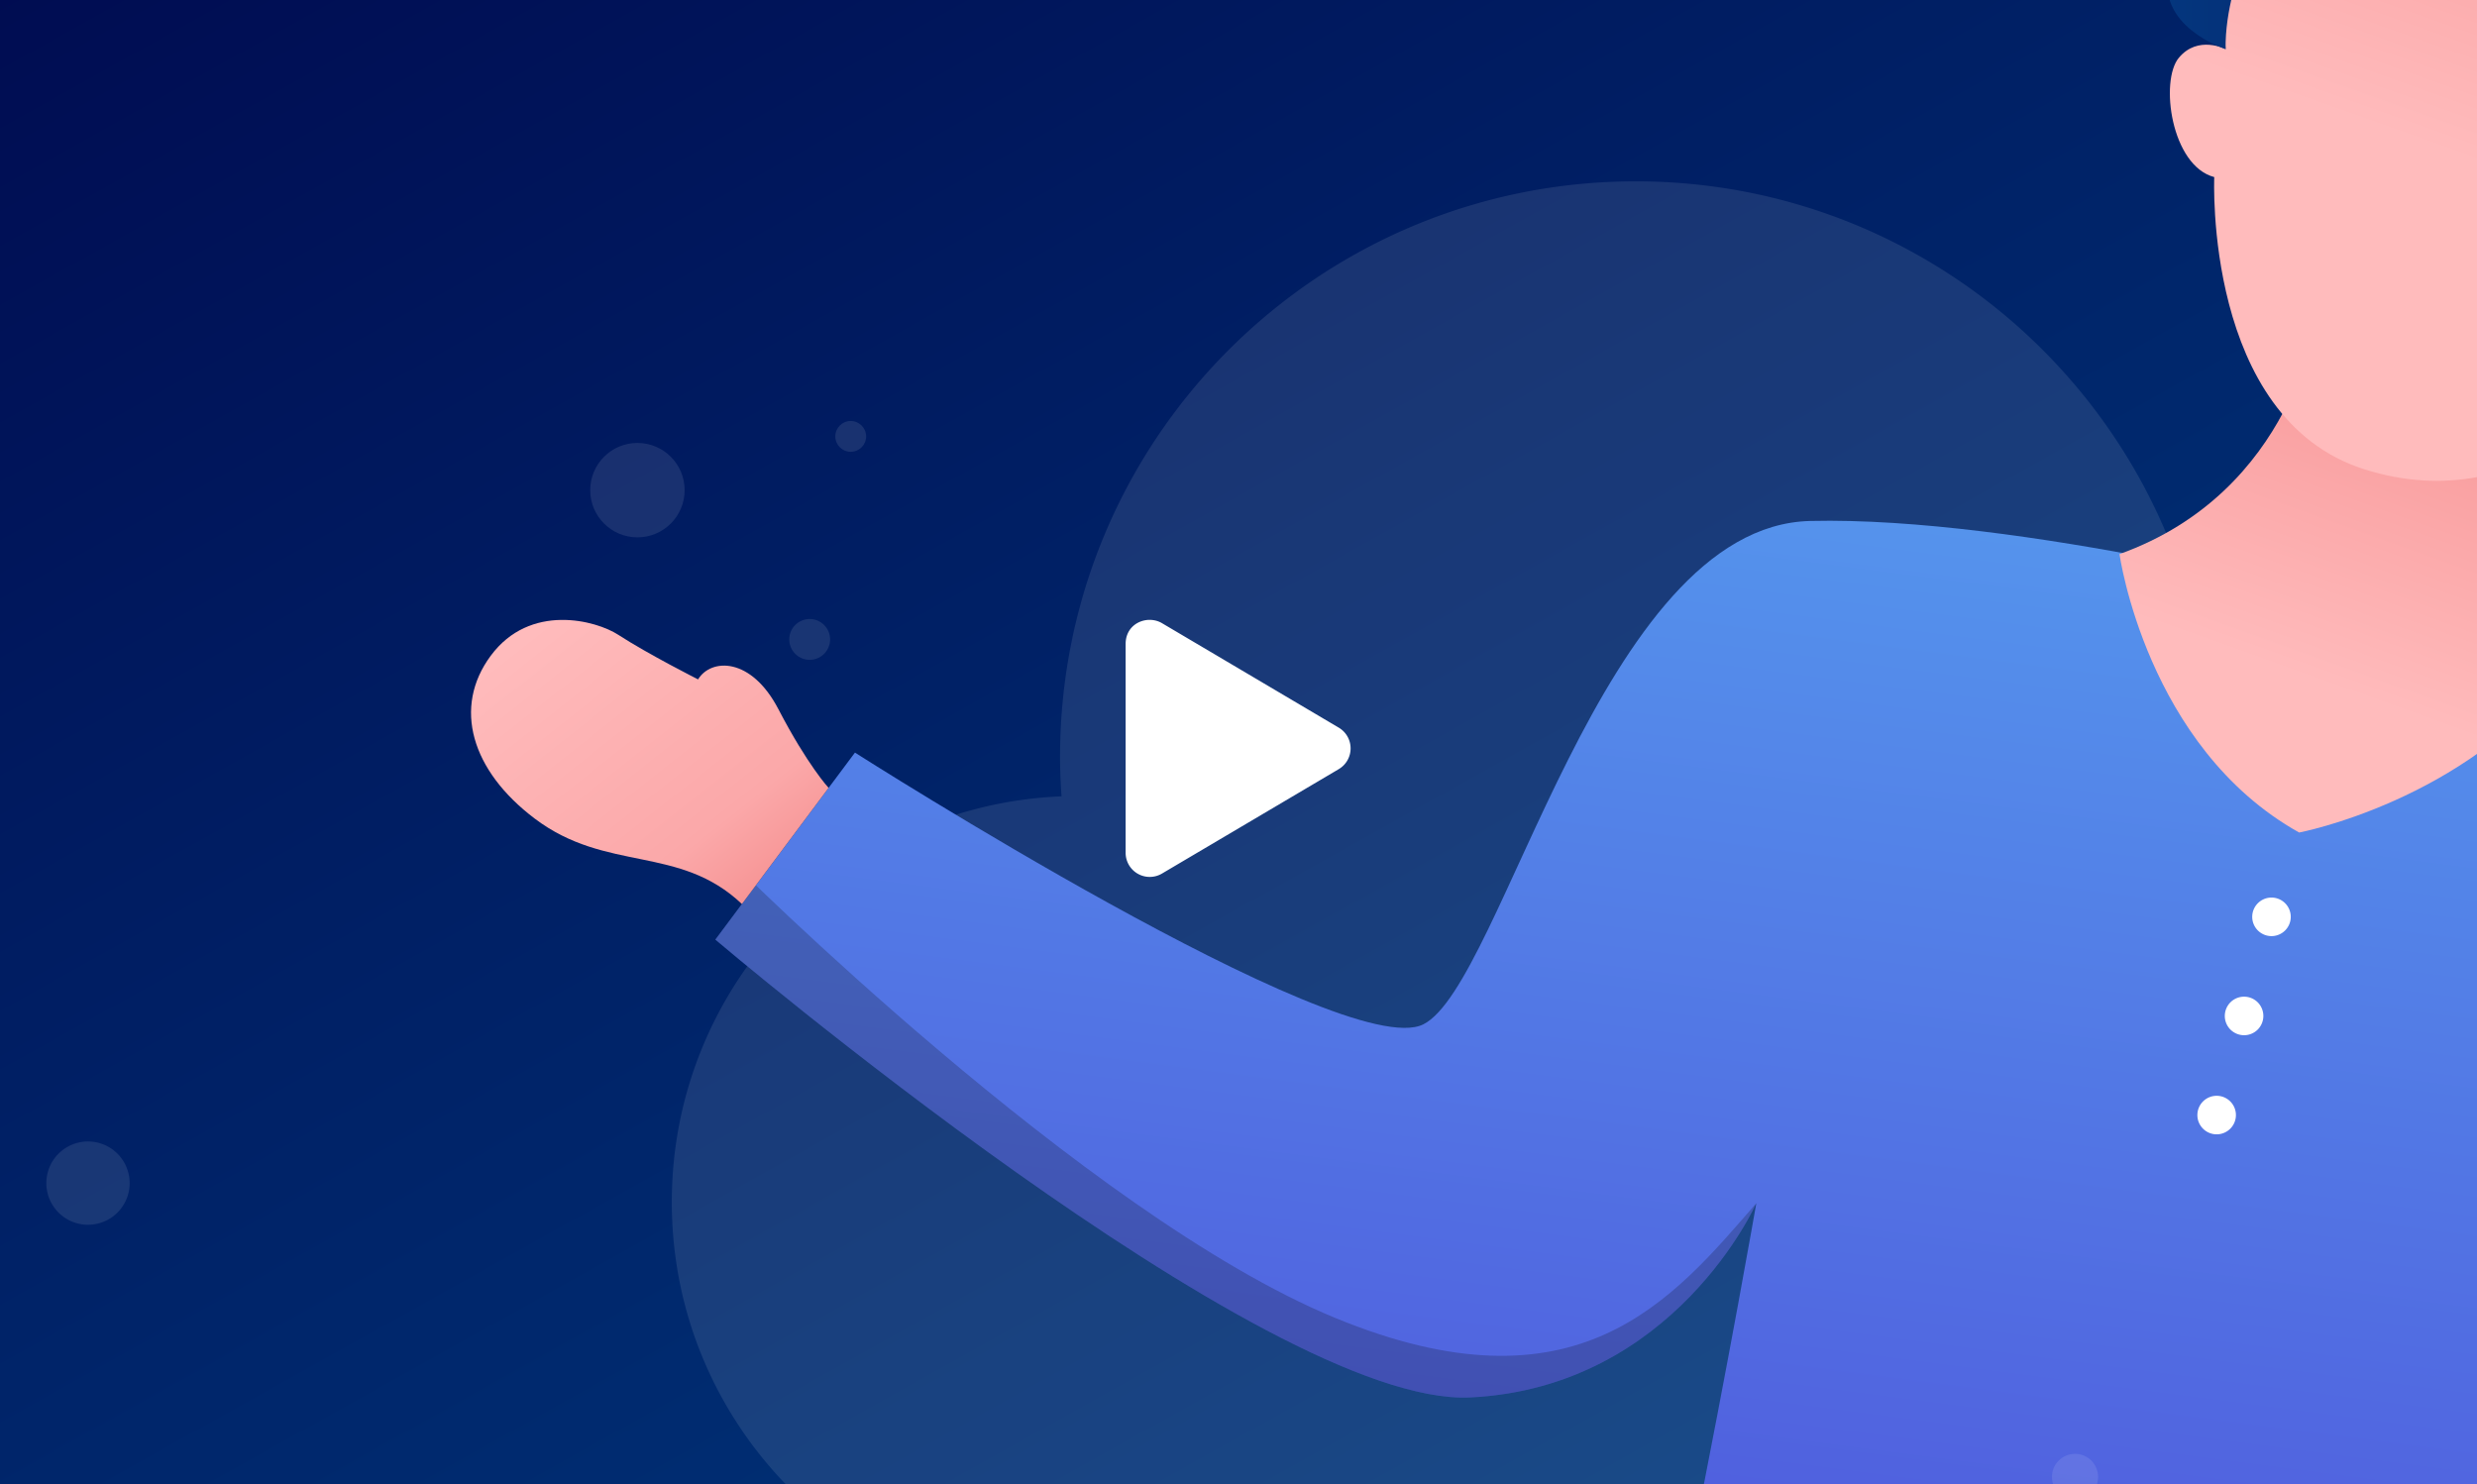 <svg xmlns="http://www.w3.org/2000/svg" xmlns:xlink="http://www.w3.org/1999/xlink" width="1330" height="797" viewBox="0 0 1330 797">
  <defs>
    <linearGradient id="linear-gradient" x1="-0.025" y1="-0.084" x2="0.994" y2="1.049" gradientUnits="objectBoundingBox">
      <stop offset="0" stop-color="#000046"/>
      <stop offset="1" stop-color="#004e92"/>
    </linearGradient>
    <clipPath id="clip-path">
      <path id="SVGID" d="M1312.985,273.581S1140,228.123,1027.563,230.8,862.638,479.709,819.806,501.124,514.63,355.19,514.63,355.19L439.674,455.616S735.287,706.834,845.043,701.48,998.609,597.162,998.609,597.162,940.55,931.175,892.365,1081.086l522.9-.406s-23.177-305.166,41.071-441.653c0,0,55.675,58.194,71.736,122.441s-95.308,166.8-95.308,166.8l53.852,85.43s234.956-134.339,213.171-259.989c-16.469-94.992-44.762-303.45-125.072-370.374S1312.985,273.581,1312.985,273.581Z" transform="translate(-439.674 -230.686)" fill="none"/>
    </clipPath>
    <linearGradient id="linear-gradient-2" x1="0.62" y1="-0.148" x2="0.435" y2="0.787" gradientUnits="objectBoundingBox">
      <stop offset="0" stop-color="#56a1f0"/>
      <stop offset="1" stop-color="#4f53db"/>
    </linearGradient>
    <linearGradient id="linear-gradient-3" x1="0.457" y1="0.713" x2="0.717" y2="-0.127" gradientUnits="objectBoundingBox">
      <stop offset="0" stop-color="#ffbbbc"/>
      <stop offset="0.403" stop-color="#fba8a9"/>
      <stop offset="1" stop-color="#f48c8c"/>
    </linearGradient>
    <linearGradient id="linear-gradient-4" x1="0.46" y1="0.524" x2="0.714" y2="-0.264" xlink:href="#linear-gradient-3"/>
    <linearGradient id="linear-gradient-5" y1="0.5" x2="1" y2="0.5" gradientUnits="objectBoundingBox">
      <stop offset="0" stop-color="#043e85"/>
      <stop offset="1" stop-color="#020550"/>
    </linearGradient>
    <linearGradient id="linear-gradient-6" x1="0.897" y1="-2.685" x2="1.362" y2="-3.463" xlink:href="#linear-gradient-3"/>
    <linearGradient id="linear-gradient-7" x1="0.173" y1="0.134" x2="0.977" y2="0.953" gradientUnits="objectBoundingBox">
      <stop offset="0" stop-color="#ffbbbc"/>
      <stop offset="0.698" stop-color="#fba8a9"/>
      <stop offset="1" stop-color="#f48c8c"/>
    </linearGradient>
    <filter id="Icon_awesome-play" x="595.396" y="323.878" width="138.787" height="156.052" filterUnits="userSpaceOnUse">
      <feOffset dy="3" input="SourceAlpha"/>
      <feGaussianBlur stdDeviation="3" result="blur"/>
      <feFlood flood-opacity="0.161"/>
      <feComposite operator="in" in2="blur"/>
      <feComposite in="SourceGraphic"/>
    </filter>
    <clipPath id="clip-Web_1920_13">
      <rect width="1330" height="797"/>
    </clipPath>
  </defs>
  <g id="Web_1920_13" data-name="Web 1920 – 13" clip-path="url(#clip-Web_1920_13)">
    <rect width="1330" height="797" fill="#9c0e0e"/>
    <g id="Isolation_Mode" data-name="Isolation Mode" transform="translate(162 264.919)">
      <rect id="Rectangle_1018" data-name="Rectangle 1018" width="1947.56" height="1190.573" transform="translate(-343.56 -421.748)" fill="url(#linear-gradient)"/>
      <path id="Path_1075" data-name="Path 1075" d="M1571.868,443.152a217.973,217.973,0,0,0,55.756-227.7,104.271,104.271,0,1,0-125.35-132.319,217.445,217.445,0,0,0-81.207-15.681c-89.558,0-166.474,53.989-200.076,131.177C1182.831,71.2,1064.731-21.695,924.883-21.695c-170.722,0-309.119,138.4-309.119,309.118,0,7.12.328,14.159.8,21.158C500.21,313.248,407.3,409.005,407.3,526.506c0,120.482,97.669,218.151,218.151,218.151a219.185,219.185,0,0,0,40.884-3.882c5.258,115.809,100.788,208.094,217.9,208.094,120.482,0,218.151-97.67,218.151-218.151a217.452,217.452,0,0,0-65.057-155.362,309.765,309.765,0,0,0,184.3-201.375A218.935,218.935,0,0,0,1327.4,482.655a260.4,260.4,0,0,0-102.076,206.92c0,144.082,116.8,260.884,260.884,260.884S1747.1,833.658,1747.1,689.575C1747.1,575.508,1673.862,478.6,1571.868,443.152Z" transform="translate(-208.582 -145.84)" fill="#fff" opacity="0.1"/>
      <g id="Group_714" data-name="Group 714" transform="translate(90.919 -546.695)">
        <g id="Group_713" data-name="Group 713" transform="translate(131.18)">
          <g id="Group_712" data-name="Group 712" transform="translate(0 561.432)">
            <g id="Group_711" data-name="Group 711" transform="translate(0 0)" clip-path="url(#clip-path)">
              <path id="Path_1076" data-name="Path 1076" d="M1312.985,273.581S1140,228.123,1027.563,230.8,862.638,479.709,819.806,501.124,514.63,355.19,514.63,355.19L439.674,455.616S735.287,706.834,845.043,701.48,998.609,597.162,998.609,597.162,940.55,931.175,892.365,1081.086l522.9-.406s-23.177-305.166,41.071-441.653c0,0,55.675,58.194,71.736,122.441s-95.308,166.8-95.308,166.8l53.852,85.43s234.956-134.339,213.171-259.989c-16.469-94.992-44.762-303.45-125.072-370.374S1312.985,273.581,1312.985,273.581Z" transform="translate(-439.674 -230.686)" fill="url(#linear-gradient-2)"/>
              <g id="Group_710" data-name="Group 710" transform="translate(-39.875 182.994)">
                <path id="Path_1077" data-name="Path 1077" d="M433.032,484.067S622.579,673.594,756.89,729.051c130.425,53.853,181.426-9.737,226.381-61.5,0,0-39.837,141.3-202.014,112.057s-396.8-238.736-396.8-238.736Z" transform="translate(-384.461 -484.067)" opacity="0.2"/>
                <path id="Path_1078" data-name="Path 1078" d="M1816.573,841.951l-1.521-45.86S1700.946,908.209,1738.622,1246l53.267,7.8Z" transform="translate(-758.515 -570.744)" opacity="0.2"/>
                <path id="Path_1079" data-name="Path 1079" d="M1857.612,837.182l-10.227-41.091s50.99,28.655,68.263,67.345,0,83.6,0,83.6Z" transform="translate(-790.847 -570.744)" opacity="0.2"/>
              </g>
            </g>
          </g>
          <path id="Path_1080" data-name="Path 1080" d="M1589.024,79.317s-11.365,93.465-105.416,127.227c0,0,14.469,103.7,96.462,149.516,0,0,89.227-16.881,142.281-86.816,0,0-43.407-91.638-33.762-166.4Z" transform="translate(-729.669 372.795)" fill="url(#linear-gradient-3)"/>
          <path id="Path_1081" data-name="Path 1081" d="M1561.8-251.153s-14.038,52.111-10.819,91.126c0,0-14.83-7.681-25.107,4.667s-4.174,57.943,19.024,64.069c0,0-5.7,129.507,80.518,156.891s154.858-40.407,170.751-107.408c0,0,28.63-13.149,35.389-34.213s-2.932-34.917-10.78-36.3c0,0,21.245-62.937,22.818-89.005S1569.867-291.172,1561.8-251.153Z" transform="translate(-740.072 468.17)" fill="url(#linear-gradient-4)"/>
          <path id="Path_1082" data-name="Path 1082" d="M1558.9-324.231s-28.033,44.747-27.508,85.679c0,0-38.573-12.454-29.921-42.839,0,0-42.966-6.154-37.01-61.151,0,0-37.148-47.071,9.965-93.772,0,0,20.608-103.091,127.024-74.721,0,0,45.441-48.82,119.489-32.215s103.074,94.483,103.074,94.483,68.037,3.569,93.967,59.155c23.976,51.4-12.454,103.781-12.454,103.781s12.73,24.112-4.151,47.28c-14.546,19.964-45.663,20.177-45.663,20.177s-14.608,28.064-54.524,27.524c0,0,14.324-56.527-1.517-84.6,0,0-24.907,19.719-57.079,4.151s-55-39.436-73.684-43.587c0,0-17.643,24.908-46.7,14.529S1577.785-327.77,1558.9-324.231Z" transform="translate(-720.485 546.695)" fill="url(#linear-gradient-5)"/>
        </g>
        <path id="Path_1083" data-name="Path 1083" d="M1775.356,1203.494c-5.952,4.186-12.4,7.528-18.443,8.255-11.571,1.391-40.937,1.882-71.726,18-25.626,13.411-43.736,50.542-27.044,82.731,15.174,29.262,58.4,44.6,95.865,18.982,23.774-16.255,50.843-45.119,76.447-64.665C1837.581,1261.354,1787.757,1194.773,1775.356,1203.494Z" transform="translate(-645.182 60.728)" fill="url(#linear-gradient-6)"/>
        <path id="Path_1084" data-name="Path 1084" d="M450.029,394.619s-11.247-12.076-26.957-42.265c-14.644-28.139-36.173-27.389-43.133-16,0,0-26.759-13.5-42.884-23.967-11.866-7.706-47.335-17.306-68.476,11.313-20.429,27.656-10.442,61.673,23.685,87.43,38.595,29.13,77.5,13.921,111.219,45.854Z" transform="translate(-258.037 310.265)" fill="url(#linear-gradient-7)"/>
        <path id="Path_1085" data-name="Path 1085" d="M1602.98,521.222a10.346,10.346,0,1,1-10.346-10.346A10.346,10.346,0,0,1,1602.98,521.222Z" transform="translate(-625.901 252.912)" fill="#fff"/>
        <path id="Path_1086" data-name="Path 1086" d="M1582.6,594.919a10.347,10.347,0,1,1-10.347-10.347A10.347,10.347,0,0,1,1582.6,594.919Z" transform="translate(-620.238 232.44)" fill="#fff"/>
        <path id="Path_1087" data-name="Path 1087" d="M1562.211,668.617a10.347,10.347,0,1,1-10.346-10.347A10.346,10.346,0,0,1,1562.211,668.617Z" transform="translate(-614.576 211.968)" fill="#fff"/>
      </g>
      <circle id="Ellipse_60" data-name="Ellipse 60" cx="10.962" cy="10.962" r="10.962" transform="translate(261.787 67.5)" fill="#fff" opacity="0.1"/>
      <circle id="Ellipse_61" data-name="Ellipse 61" cx="25.349" cy="25.349" r="25.349" transform="translate(154.909 -27.046)" fill="#fff" opacity="0.1"/>
      <circle id="Ellipse_62" data-name="Ellipse 62" cx="8.268" cy="8.268" r="8.268" transform="translate(286.515 -38.829)" fill="#fff" opacity="0.1"/>
      <path id="Path_1088" data-name="Path 1088" d="M-12.974,714.6a22.37,22.37,0,0,1-22.371,22.37A22.37,22.37,0,0,1-57.716,714.6a22.371,22.371,0,0,1,22.371-22.372A22.371,22.371,0,0,1-12.974,714.6Z" transform="translate(-79.405 -344.161)" fill="#fff" opacity="0.1"/>
      <circle id="Ellipse_63" data-name="Ellipse 63" cx="12.387" cy="12.387" r="12.387" transform="translate(939.774 515.829)" fill="#fff" opacity="0.1"/>
      <path id="Path_1089" data-name="Path 1089" d="M1356.212,1015.625a34.683,34.683,0,1,1-34.683-34.682A34.684,34.684,0,0,1,1356.212,1015.625Z" transform="translate(-452.911 -424.363)" fill="#fff" opacity="0.1"/>
    </g>
    <g transform="matrix(1, 0, 0, 1, 0, 0)" filter="url(#Icon_awesome-play)">
      <path id="Icon_awesome-play-2" data-name="Icon awesome-play" d="M114.427,57.881,19.521,1.773C11.809-2.783,0,1.638,0,12.908V125.1a12.93,12.93,0,0,0,19.521,11.135l94.907-56.081A12.928,12.928,0,0,0,114.427,57.881Z" transform="translate(604.4 329.88)" fill="#fff"/>
    </g>
  </g>
</svg>
